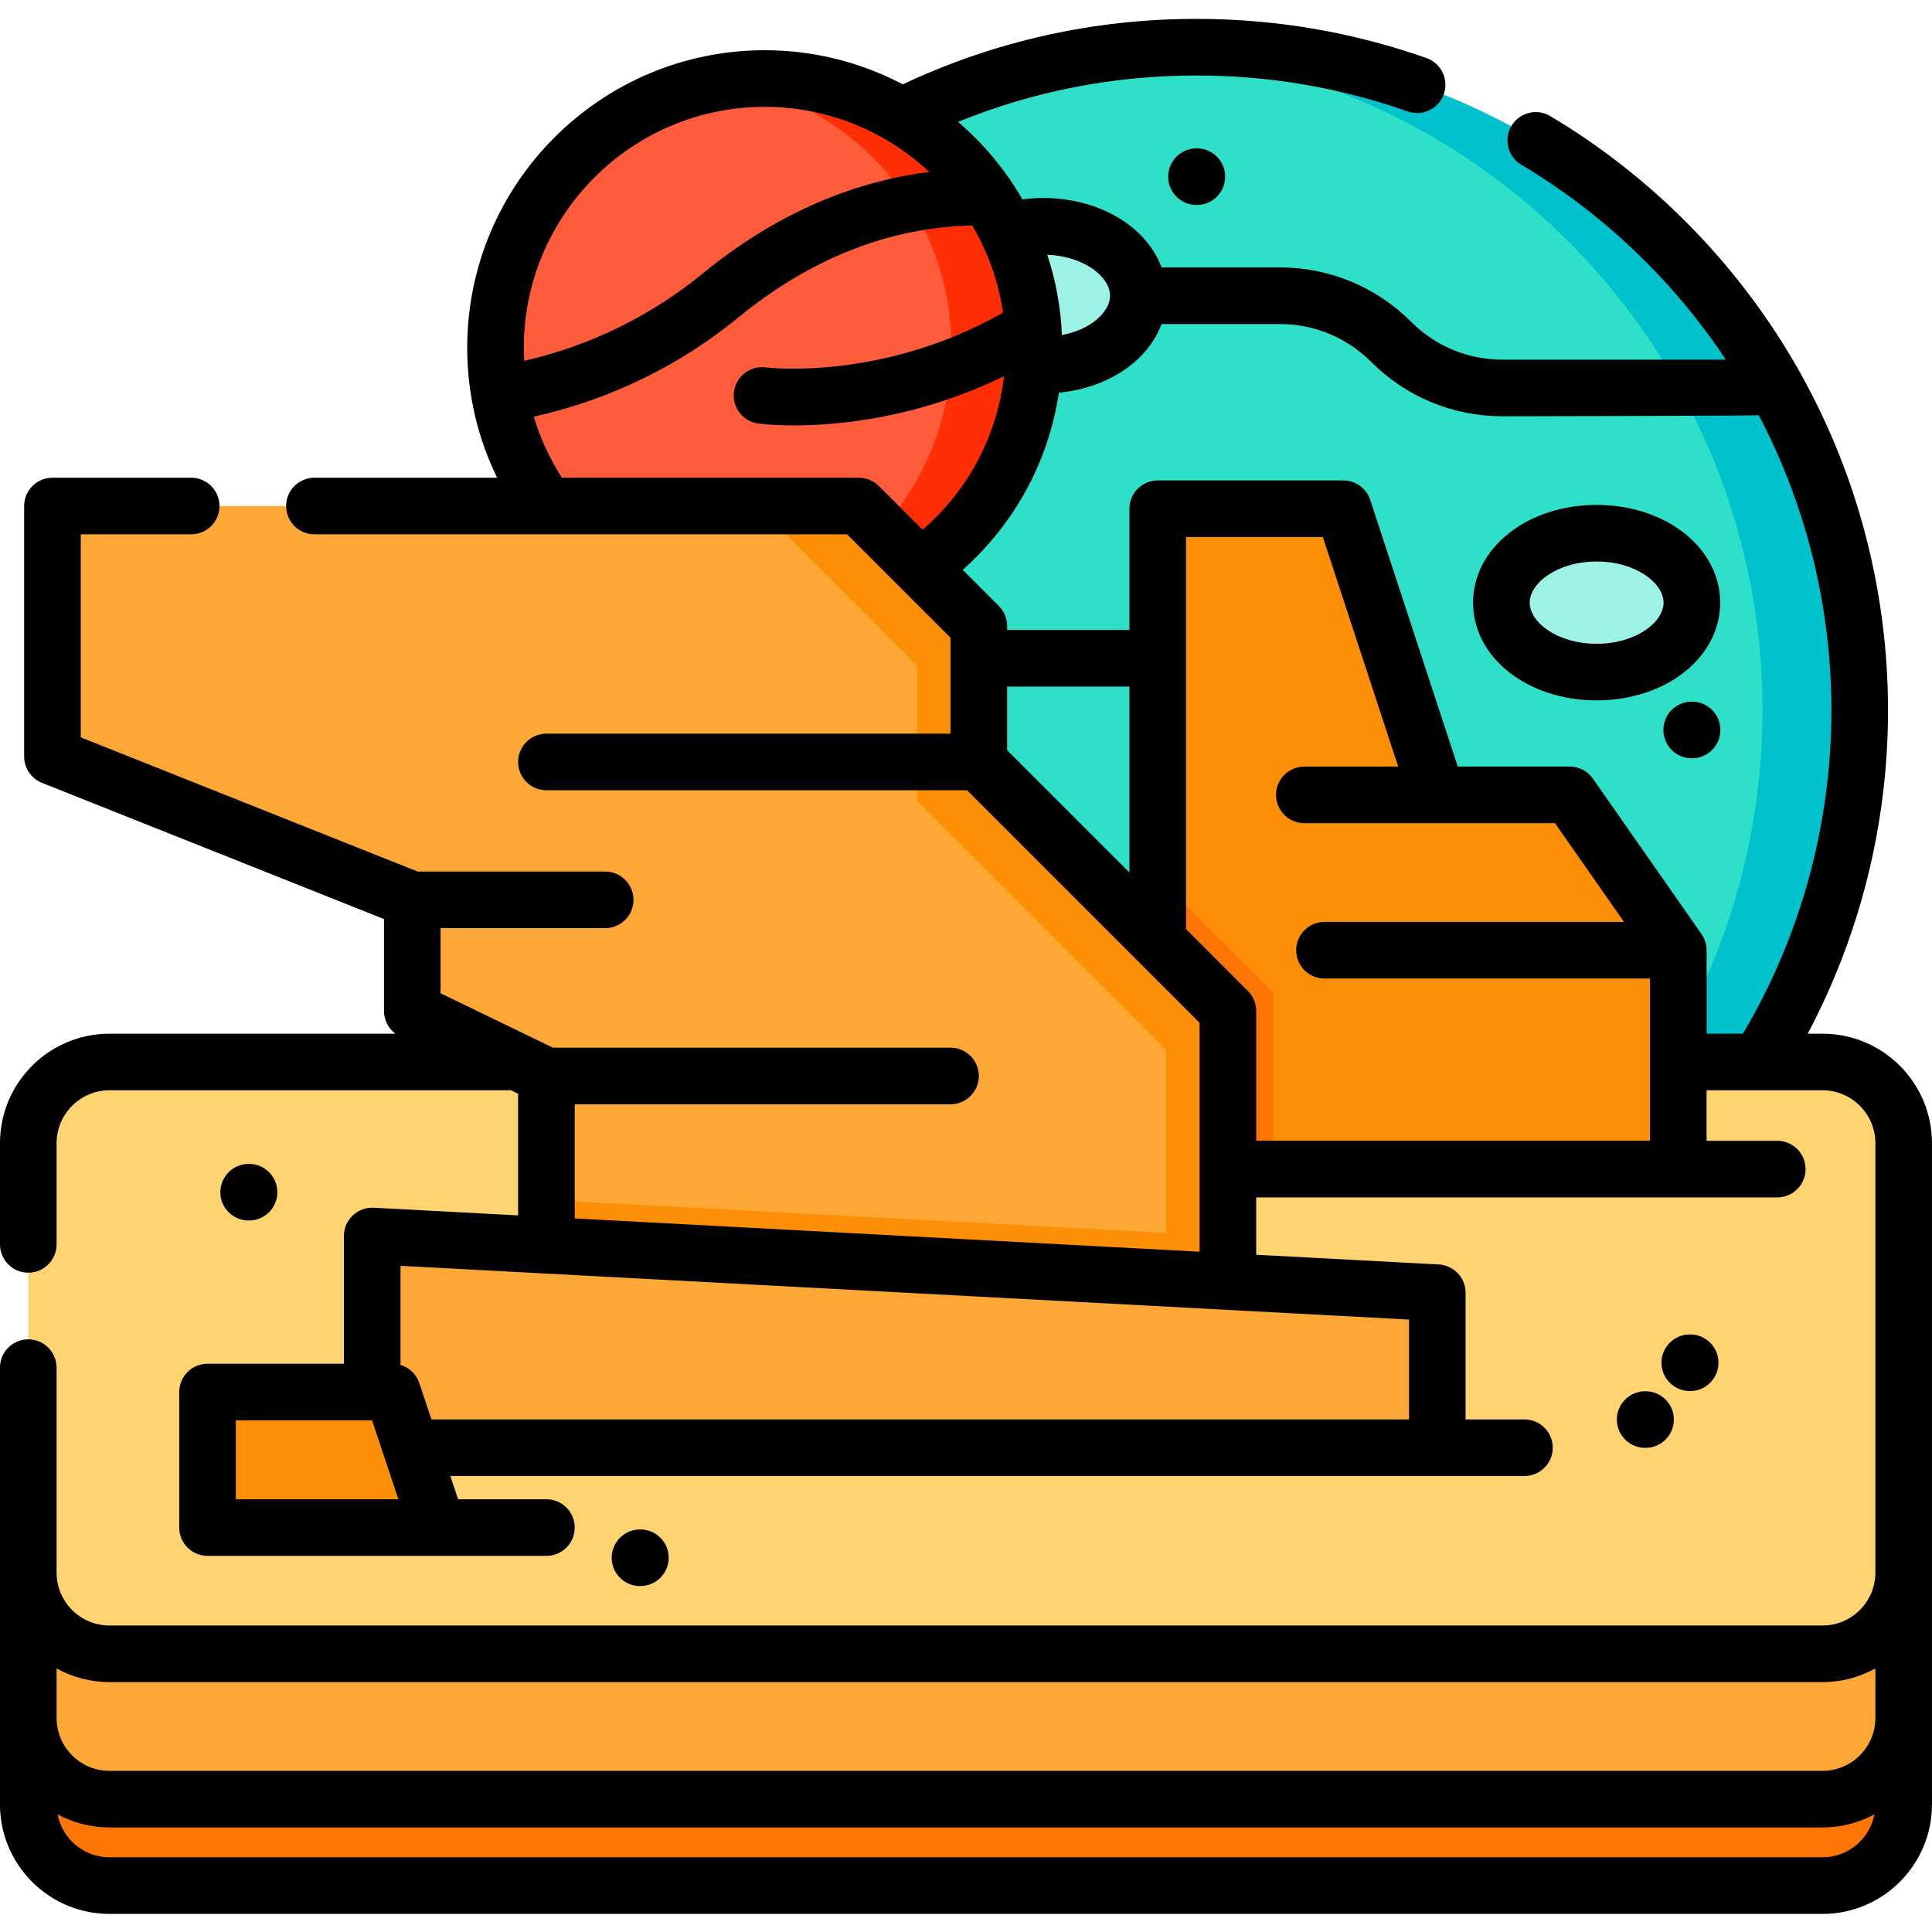 <svg height="512pt" viewBox="0 -5 512 512" width="512pt" xmlns="http://www.w3.org/2000/svg"><path d="m492.848 183.215c0 97.043-78.672 175.711-175.715 175.711-97.043 0-175.711-78.668-175.711-175.711 0-97.043 78.668-175.715 175.711-175.715 97.043 0 175.715 78.672 175.715 175.715zm0 0" fill="#2de0c7"/><path d="m492.852 183.211c0 97.047-78.672 175.719-175.723 175.719-4.328 0-8.629-.16-12.879-.469 91.031-6.594 162.828-82.531 162.828-175.25 0-92.711-71.797-168.652-162.828-175.242 4.25-.309 8.551-.469 12.879-.469 97.051 0 175.723 78.668 175.723 175.711zm0 0" fill="#00c2cc"/><path d="m301.676 73.371c0-10.164-11.301-18.402-25.242-18.402-13.945 0-25.246 8.238-25.246 18.402 0 10.16 11.301 18.398 25.246 18.398 13.941 0 25.242-8.238 25.242-18.398zm0 0" fill="#9bf2e5"/><path d="m274.008 87.156c0 39.402-31.945 71.344-71.348 71.344-39.398 0-71.344-31.941-71.344-71.344s31.945-71.344 71.344-71.344c39.402 0 71.348 31.941 71.348 71.344zm0 0" fill="#ff5c3c"/><path d="m274.012 87.16c0 39.398-31.953 71.34-71.352 71.34-3.711 0-7.359-.281-10.922-.832 34.223-5.258 60.422-34.82 60.422-70.508 0-35.691-26.199-65.262-60.422-70.52 3.562-.551 7.211-.832 10.922-.832 39.398 0 71.352 31.941 71.352 71.352zm0 0" fill="#ff2e04"/><path d="m504.5 402.41v70.777c0 11.883-9.629 21.512-21.52 21.512h-453.961c-11.891 0-21.52-9.629-21.52-21.512v-70.777zm0 0" fill="#fd7504"/><path d="m504.5 402.41v47.867c0 11.883-9.629 21.512-21.52 21.512h-453.961c-11.891 0-21.52-9.629-21.52-21.512v-47.867zm0 0" fill="#fda736"/><path d="m482.984 433.273h-453.969c-11.883 0-21.516-9.633-21.516-21.516v-113.809c0-11.883 9.633-21.516 21.516-21.516h453.969c11.883 0 21.516 9.633 21.516 21.516v113.809c0 11.883-9.633 21.516-21.516 21.516zm0 0" fill="#fed370"/><path d="m444.762 246.82v58h-137.953v-175h49.191l24.898 75.828h35.102zm0 0" fill="#fd8f07"/><path d="m337.41 257.961v46.859h-30.602v-77.461zm0 0" fill="#fd7504"/><path d="m259.398 196.918v-36.02l-31.797-31.797h-213.703v66.387l95.363 37.98v29.461l35.547 17.211v77.738h180.602v-94.949zm0 0" fill="#fda736"/><path d="m259.398 196.918v-36.02l-31.797-31.797h-26.781l42.199 42.188v36.02l66.012 66.012v84.559h16.379v-94.949zm0 0" fill="#fd8f07"/><path d="m325.41 322.609v35.27h-180.602v-44.891zm0 0" fill="#fd8f07"/><path d="m98.641 322.543v56.113h282.258v-41.074zm0 0" fill="#fda736"/><path d="m116 399.82h-60.996v-35.922h48.996zm0 0" fill="#fd8f07"/><path d="m448.371 154.711c0-10.164-11.305-18.402-25.246-18.402s-25.242 8.238-25.242 18.402c0 10.16 11.301 18.398 25.242 18.398s25.246-8.238 25.246-18.398zm0 0" fill="#9bf2e5"/><path d="m482.984 268.934h-3.918c13.934-26.297 21.281-55.719 21.281-85.719 0-32.309-8.531-64.07-24.664-91.855-15.648-26.949-38.07-49.637-64.848-65.602-3.559-2.121-8.16-.957-10.281 2.598-2.121 3.559-.957 8.164 2.598 10.285 21.695 12.938 40.273 30.684 54.219 51.676h-59.188c-9.145 0-17.742-3.559-24.207-10.027-9.301-9.297-21.664-14.418-34.816-14.418h-31.332c-3.977-10.758-16.348-18.402-31.395-18.402-1.844 0-3.672.133-5.473.371-4.496-7.785-10.281-14.727-17.07-20.543 20.043-8.16 41.27-12.297 63.242-12.297 19.16 0 37.977 3.207 55.922 9.531 3.906 1.379 8.188-.672 9.566-4.582 1.375-3.906-.676-8.188-4.582-9.562-19.551-6.895-40.043-10.387-60.906-10.387-27.242 0-53.438 5.844-77.883 17.348-10.941-5.758-23.387-9.039-36.59-9.039-43.473 0-78.844 35.371-78.844 78.844 0 12.094 2.727 23.789 7.926 34.445h-48.41c-4.145 0-7.5 3.359-7.5 7.5 0 4.145 3.355 7.5 7.5 7.5h141.164l27.402 27.402v25.422h-107.09c-4.145 0-7.5 3.355-7.5 7.5 0 4.141 3.355 7.5 7.5 7.5h111.484l61.617 61.617v60.676l-165.602-8.824v-30.25h99.59c4.141 0 7.5-3.359 7.5-7.5 0-4.145-3.359-7.5-7.5-7.5h-105.371l-29.766-14.41v-17.262h43.617c4.145 0 7.5-3.355 7.5-7.5s-3.355-7.5-7.5-7.5h-49.68l-89.297-35.566v-53.805h29.27c4.141 0 7.5-3.355 7.5-7.5 0-4.141-3.359-7.5-7.5-7.5h-36.77c-4.145 0-7.5 3.359-7.5 7.5v66.391c0 3.07 1.871 5.832 4.723 6.969l90.637 36.098v24.379c0 2.391 1.152 4.598 3.027 6h-75.773c-16 0-29.016 13.016-29.016 29.016v26.82c0 4.145 3.359 7.5 7.5 7.5s7.5-3.355 7.5-7.5v-26.82c0-7.73 6.289-14.016 14.016-14.016h105.805c.188 0 .367-.016.551-.031l1.938.938v32.254l-38.27-2.039c-2.051-.109-4.066.629-5.559 2.047-1.496 1.414-2.34 3.383-2.34 5.441v33.855h-36.137c-4.141 0-7.5 3.355-7.5 7.5v35.922c0 4.141 3.359 7.5 7.5 7.5h89.805c4.145 0 7.5-3.359 7.5-7.5 0-4.145-3.355-7.5-7.5-7.5h-23.406l-2.059-6.164h284.656c4.141 0 7.5-3.355 7.5-7.5s-3.359-7.5-7.5-7.5h-15.602v-33.57c0-3.988-3.121-7.277-7.102-7.492l-48.387-2.578v-15.195h138.09c4.141 0 7.5-3.355 7.5-7.5 0-4.145-3.359-7.5-7.5-7.5h-18.734v-13.387h30.719c7.73 0 14.016 6.289 14.016 14.016v113.809c0 7.727-6.289 14.016-14.016 14.016h-453.969c-7.73 0-14.016-6.289-14.016-14.016v-54.324c0-4.145-3.359-7.5-7.5-7.5s-7.5 3.355-7.5 7.5v115.754c0 16 13.016 29.016 29.016 29.016h453.969c16 0 29.016-13.016 29.016-29.016v-175.238c0-16-13.016-29.016-29.016-29.016zm-420.48 123.387v-20.922h36.094l6.988 20.922zm310.895-21.164h-259.066l-3.219-9.637c-.789-2.359-2.676-4.113-4.973-4.797v-26.27l267.258 14.242zm-79.223-297.785c0 4.285-5.047 8.969-12.754 10.43-.312-7.406-1.656-14.547-3.883-21.293 9.855.391 16.637 5.895 16.637 10.863zm-91.512-50.059c16.84 0 32.168 6.566 43.59 17.258-21.281 2.684-41.465 11.715-60.145 26.996-16.629 13.598-33.914 20.027-47.188 23.051-.062-1.148-.105-2.301-.105-3.461 0-35.203 28.641-63.844 63.848-63.844zm24.938 98.289h-78.691c-3.254-5.062-5.746-10.496-7.441-16.188 15.113-3.344 35.008-10.598 54.137-26.238 19.227-15.727 40.09-23.922 62.031-24.43 4.125 6.969 6.965 14.777 8.184 23.109-32.074 18.227-62.508 14.562-62.883 14.512-4.094-.543-7.863 2.328-8.422 6.422-.559 4.105 2.316 7.887 6.422 8.445.445.059 3.922.504 9.582.504 11.703 0 32.738-1.91 55.551-13.047-1.84 15.801-9.445 30.191-21.578 40.691l-11.586-11.586c-1.406-1.406-3.316-2.195-5.305-2.195zm39.297 55.34h32.414v49.289l-32.414-32.414zm63.816 80.688-16.402-16.402v-103.91h36.254l19.973 60.832h-24.875c-4.141 0-7.5 3.359-7.5 7.5 0 4.145 3.359 7.5 7.5 7.5h66.426l18.285 26.168h-79.375c-4.141 0-7.5 3.359-7.5 7.5 0 4.145 3.359 7.5 7.5 7.5h86.266v43h-104.355v-34.383c0-1.988-.789-3.898-2.195-5.305zm120.195-15.105-28.762-41.168c-1.402-2.008-3.699-3.207-6.148-3.207h-29.672l-23.203-70.668c-1.012-3.082-3.883-5.16-7.125-5.16h-49.188c-4.141 0-7.5 3.355-7.5 7.5v32.121h-32.414v-1.047c0-1.988-.789-3.895-2.199-5.301l-9.578-9.582c13.855-12.316 22.773-28.805 25.496-46.949 13.125-1.273 23.609-8.453 27.207-18.191h31.336c9.145 0 17.742 3.562 24.207 10.027 9.301 9.297 21.664 14.418 34.816 14.418 0 0 67.234-.105 67.895-.297 12.613 23.996 19.266 50.879 19.266 78.195 0 30.246-8.117 59.859-23.461 85.719h-9.617v-22.113c0-1.539-.473-3.039-1.355-4.297zm-421.895 198.25h453.969c5.082 0 9.859-1.32 14.016-3.621v13.125c0 7.727-6.289 14.012-14.02 14.012h-453.961c-7.73 0-14.02-6.285-14.02-14.012v-13.125c4.156 2.301 8.934 3.621 14.016 3.621zm453.969 46.43h-453.969c-6.828 0-12.527-4.914-13.762-11.391 4.098 2.215 8.789 3.477 13.766 3.477h453.961c4.977 0 9.664-1.262 13.766-3.477-1.234 6.477-6.934 11.391-13.762 11.391zm0 0"/><path d="m435.984 363.695c-4.141 0-7.5 3.359-7.5 7.5 0 4.145 3.359 7.5 7.5 7.5h.105c4.141 0 7.5-3.355 7.5-7.5 0-4.141-3.359-7.5-7.5-7.5zm0 0"/><path d="m169.637 415.32h.074c4.105 0 7.457-3.312 7.496-7.43.039-4.145-3.285-7.531-7.43-7.57h-.102c-4.117-.035-7.531 3.285-7.57 7.43-.039 4.141 3.285 7.531 7.426 7.57zm0 0"/><path d="m447.812 363.641h.102c4.145 0 7.5-3.359 7.5-7.5 0-4.145-3.355-7.5-7.5-7.5h-.102c-4.141 0-7.5 3.355-7.5 7.5 0 4.141 3.359 7.5 7.5 7.5zm0 0"/><path d="m66 318.449c4.141 0 7.5-3.359 7.5-7.5 0-4.145-3.359-7.5-7.5-7.5h-.105c-4.141 0-7.5 3.355-7.5 7.5 0 4.141 3.359 7.5 7.5 7.5zm0 0"/><path d="m455.867 154.711c0-14.523-14.383-25.902-32.742-25.902s-32.742 11.379-32.742 25.902c0 14.52 14.383 25.898 32.742 25.898s32.742-11.375 32.742-25.898zm-32.742 10.898c-10.457 0-17.742-5.746-17.742-10.898 0-5.156 7.285-10.902 17.742-10.902s17.742 5.746 17.742 10.902c0 5.152-7.285 10.898-17.742 10.898zm0 0"/><path d="m317.082 34.32c-4.145 0-7.5 3.355-7.5 7.5 0 4.141 3.355 7.5 7.5 7.5h.102c4.145 0 7.5-3.359 7.5-7.5 0-4.145-3.355-7.5-7.5-7.5zm0 0"/><path d="m455.922 188.449c0-4.145-3.359-7.5-7.5-7.5h-.105c-4.141 0-7.5 3.355-7.5 7.5s3.359 7.5 7.5 7.5h.105c4.141 0 7.5-3.359 7.5-7.5zm0 0"/></svg>